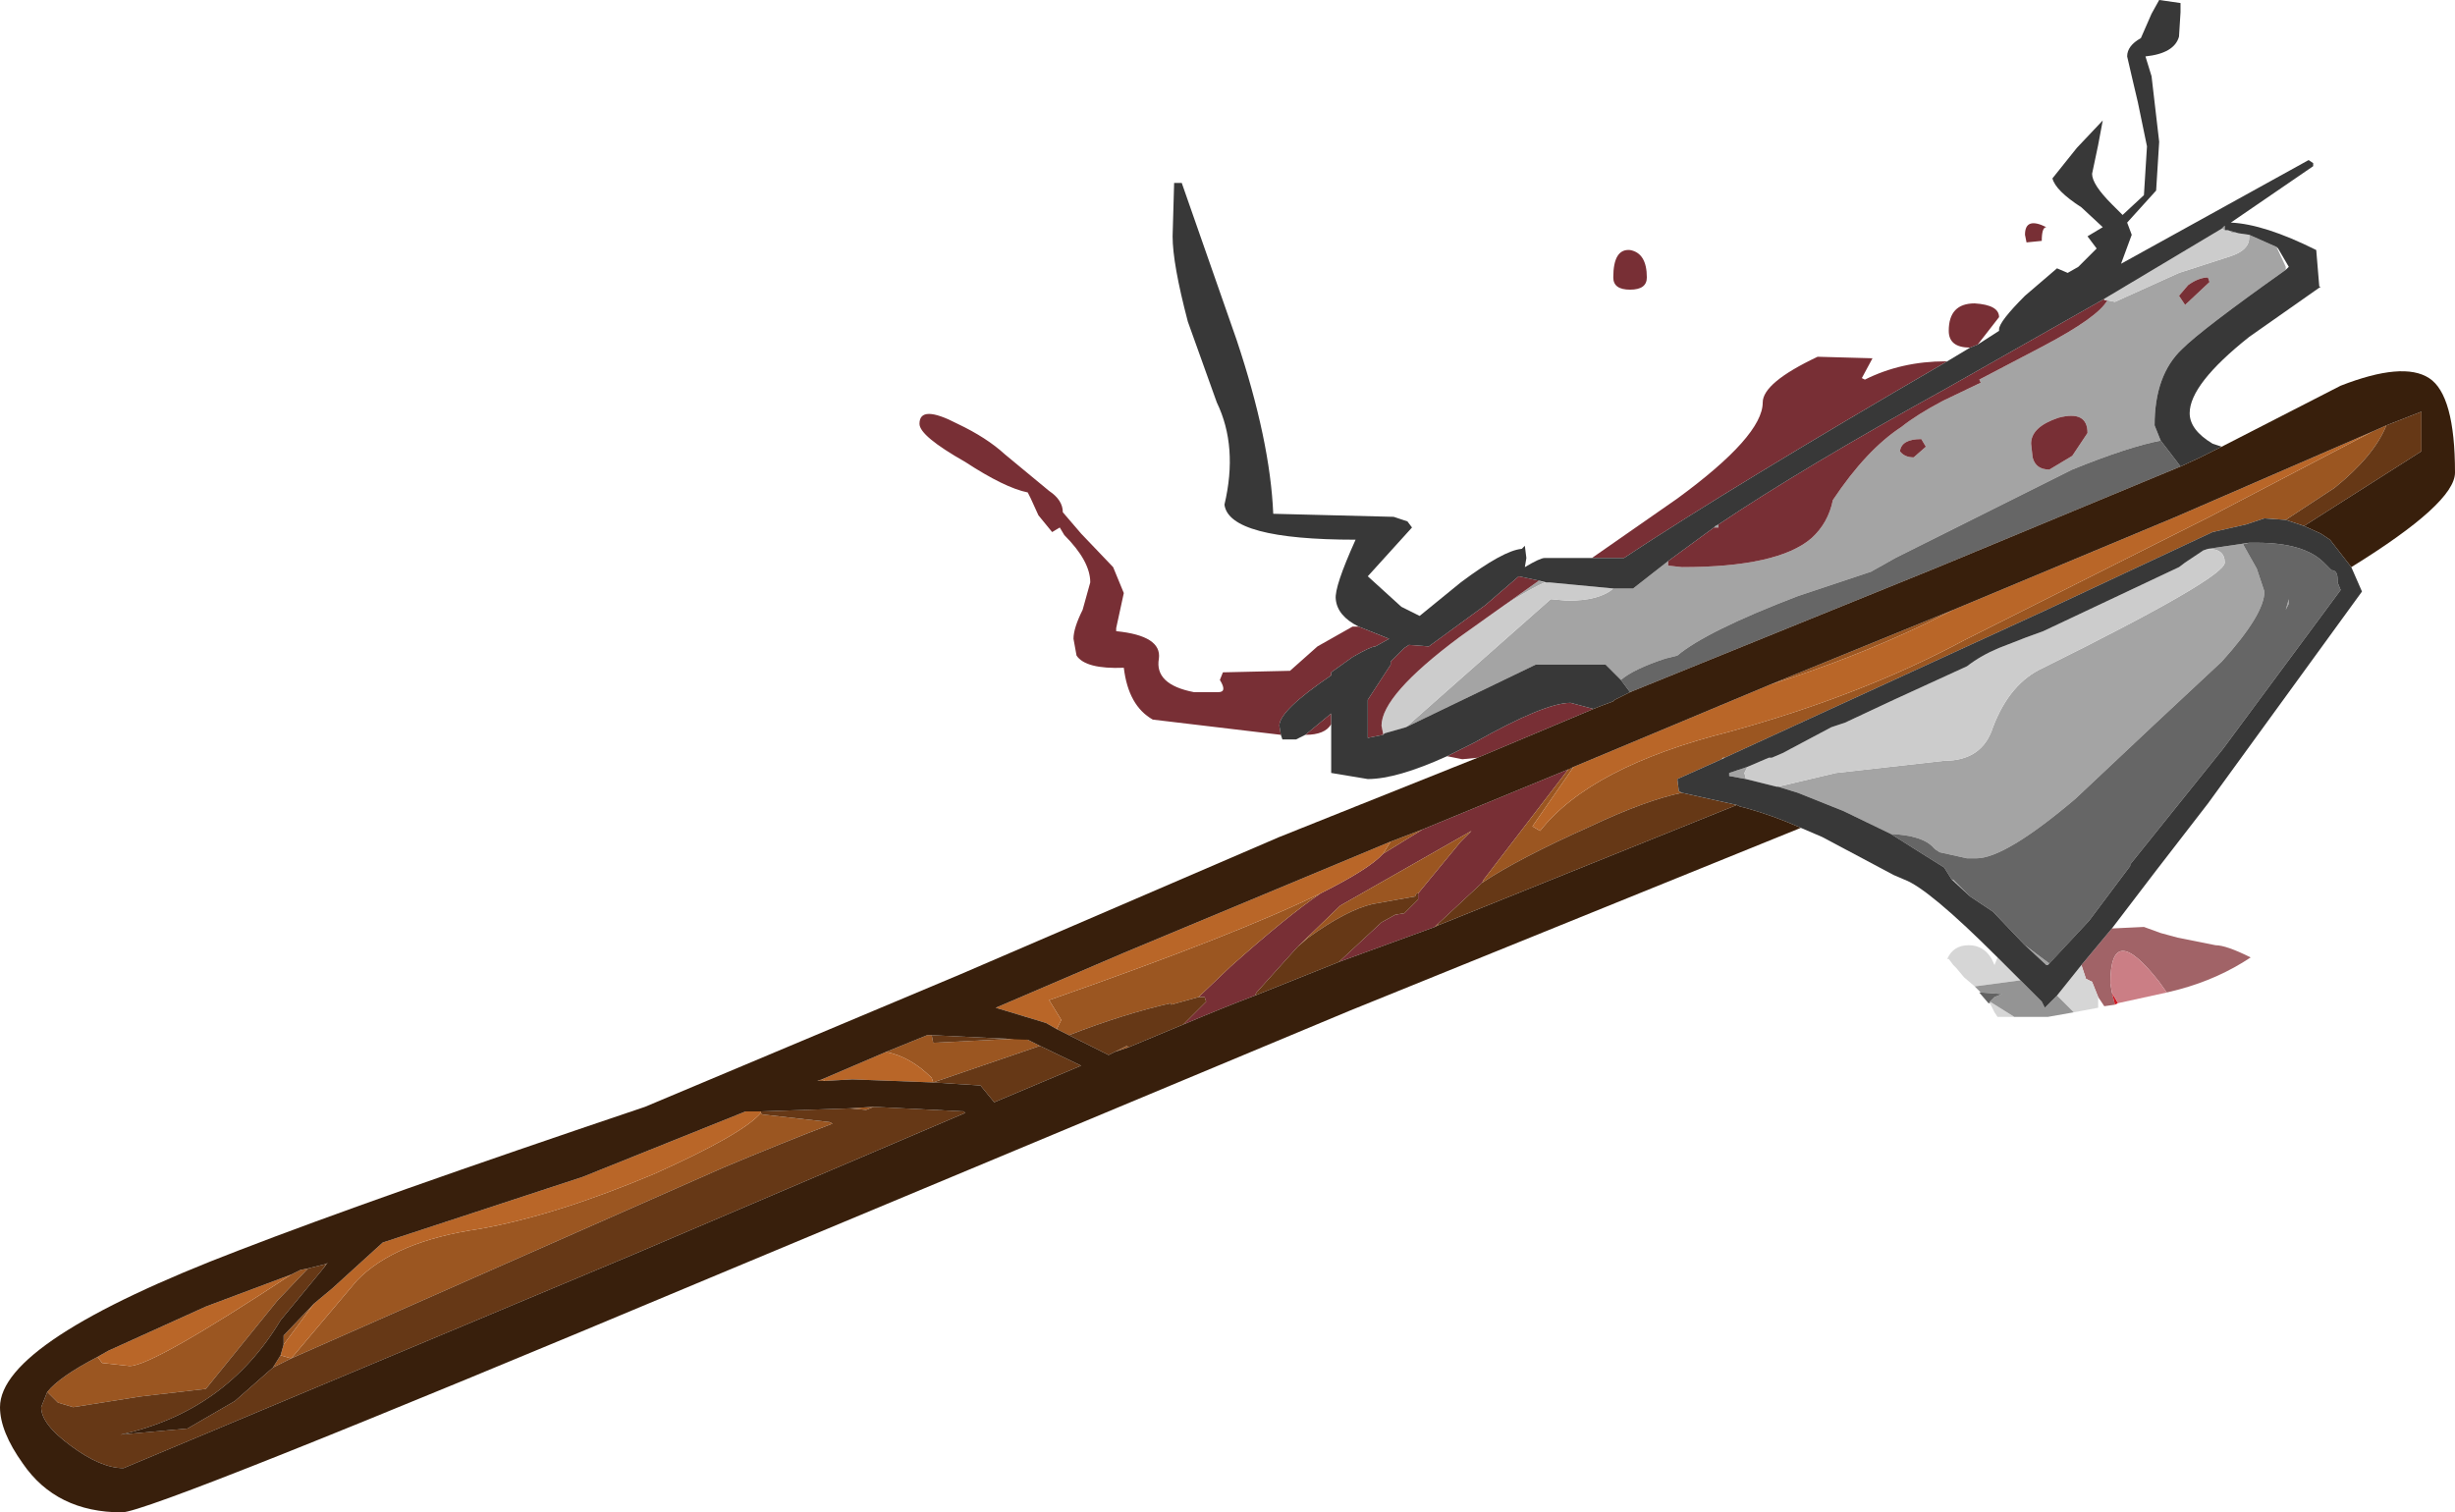 <?xml version="1.0" encoding="UTF-8" standalone="no"?>
<svg xmlns:ffdec="https://www.free-decompiler.com/flash" xmlns:xlink="http://www.w3.org/1999/xlink" ffdec:objectType="shape" height="49.6px" width="80.5px" xmlns="http://www.w3.org/2000/svg">
  <g transform="matrix(1.0, 0.0, 0.0, 1.0, 0.0, 0.0)">
    <path d="M74.65 8.1 L74.95 8.75 74.95 8.85 Q72.2 10.8 71.55 11.45 70.65 12.3 70.65 13.95 L70.85 14.45 Q69.8 14.65 67.95 15.4 L62.15 18.3 61.35 18.75 58.95 19.55 Q55.95 20.7 55.0 21.5 L54.6 21.6 Q53.55 21.95 53.15 22.3 L52.65 21.8 50.35 21.8 46.1 23.85 50.85 19.65 51.4 19.7 Q52.45 19.7 52.9 19.3 L53.55 19.3 54.7 18.4 54.7 18.55 55.15 18.6 Q58.3 18.6 59.4 17.65 59.95 17.15 60.1 16.4 61.2 14.75 62.35 14.0 62.85 13.6 63.7 13.15 L64.95 12.55 64.9 12.45 67.0 11.35 Q68.8 10.4 69.1 9.85 L69.35 9.9 71.45 8.95 73.15 8.4 Q73.75 8.2 73.75 7.8 L73.75 7.7 74.65 8.1 M72.95 7.55 L72.85 7.5 72.95 7.4 72.95 7.55 M73.05 7.55 L73.4 7.65 73.2 7.65 73.05 7.55 M72.45 9.25 L72.4 9.1 Q72.1 9.1 71.75 9.35 L71.45 9.7 71.65 10.0 72.45 9.25 M62.3 14.8 Q62.45 15.0 62.75 15.0 L63.15 14.65 63.0 14.4 Q62.35 14.4 62.3 14.8 M67.2 15.4 L67.95 14.95 68.45 14.2 Q68.45 13.45 67.5 13.7 66.6 14.0 66.6 14.55 L66.65 15.0 Q66.75 15.4 67.2 15.4 M72.4 18.0 L73.75 17.8 73.55 17.85 74.0 18.65 74.25 19.4 Q74.25 20.15 72.85 21.7 L70.6 23.8 68.05 26.2 Q65.75 28.15 64.8 28.15 L64.5 28.15 63.6 27.95 63.45 27.85 63.4 27.8 Q63.05 27.4 62.0 27.35 L60.45 26.6 59.95 26.4 58.95 26.0 58.3 25.8 60.2 25.35 63.75 24.95 Q65.0 24.95 65.35 23.85 65.9 22.4 67.0 21.9 72.95 18.95 72.95 18.45 72.95 18.0 72.4 18.0 M68.5 30.2 L67.15 31.65 67.1 31.65 66.4 31.0 67.2 31.6 68.5 30.2 M64.6 29.4 L64.0 28.85 64.05 28.85 64.6 29.4 M57.25 25.55 L56.7 25.45 56.7 25.35 57.3 25.15 57.2 25.35 57.25 25.55 M75.05 19.65 L75.05 19.8 74.95 20.0 75.05 19.65 M45.35 24.1 L45.35 24.05 45.4 24.05 45.35 24.1 M48.9 20.15 L50.45 19.05 50.65 19.1 Q49.9 19.45 48.9 20.15 M56.2 17.3 L56.25 17.25 56.35 17.2 56.35 17.3 56.2 17.3" fill="#a4a4a4" fill-rule="evenodd" stroke="none"/>
    <path d="M73.75 7.7 L73.75 7.8 Q73.75 8.2 73.15 8.4 L71.45 8.95 69.35 9.9 69.1 9.85 69.0 9.85 69.0 9.8 72.85 7.5 72.95 7.55 73.05 7.55 73.2 7.65 73.4 7.65 73.75 7.7 M52.9 19.3 Q52.45 19.7 51.4 19.7 L50.85 19.65 46.1 23.85 45.4 24.05 45.35 24.05 45.3 23.8 Q45.3 22.8 47.85 20.9 L48.9 20.15 Q49.9 19.45 50.65 19.1 L50.7 19.1 50.8 19.1 52.9 19.3 M57.3 25.15 L58.0 24.85 58.1 24.85 58.45 24.7 60.05 23.85 60.5 23.7 62.1 22.95 64.5 21.85 Q64.95 21.5 65.55 21.25 L66.45 20.9 67.0 20.7 71.45 18.6 71.65 18.45 72.25 18.05 72.4 18.0 Q72.95 18.0 72.95 18.45 72.95 18.95 67.0 21.9 65.9 22.4 65.35 23.85 65.0 24.95 63.75 24.95 L60.2 25.35 58.3 25.8 58.25 25.8 57.25 25.55 57.2 25.35 57.3 25.15" fill="#cccccc" fill-rule="evenodd" stroke="none"/>
    <path d="M48.45 24.85 L47.95 24.9 47.45 24.8 48.35 24.35 Q50.65 23.05 51.5 23.05 L52.25 23.25 48.45 24.85 M43.65 23.75 Q43.45 24.1 42.8 24.1 L43.65 23.4 43.65 23.75 M42.0 24.1 L37.8 23.6 Q37.0 23.15 36.85 21.9 35.6 21.95 35.3 21.5 L35.2 20.95 Q35.2 20.6 35.5 20.0 L35.75 19.1 Q35.75 18.4 34.9 17.55 L34.75 17.3 34.5 17.45 34.05 16.9 33.8 16.35 33.7 16.15 Q32.95 16.0 31.65 15.15 30.15 14.3 30.15 13.9 30.15 13.25 31.4 13.9 32.35 14.35 32.95 14.9 L34.4 16.1 Q34.85 16.4 34.85 16.8 L35.45 17.5 36.5 18.6 36.85 19.45 36.6 20.6 36.6 20.7 Q38.1 20.85 38.0 21.6 37.85 22.45 39.15 22.7 L39.95 22.7 Q40.25 22.7 40.0 22.3 L40.1 22.05 42.3 22.0 43.2 21.2 44.35 20.55 44.55 20.55 45.55 20.95 45.1 21.2 Q44.95 21.2 44.35 21.55 L43.65 22.05 43.65 22.15 Q41.95 23.3 41.95 23.8 L42.0 24.1 M52.2 18.3 L55.0 16.35 Q57.8 14.3 57.8 13.2 57.8 12.55 59.6 11.7 L61.4 11.75 61.05 12.4 61.15 12.45 Q62.35 11.85 63.8 11.85 L63.85 11.85 Q56.8 15.95 53.25 18.3 L52.2 18.3 M64.6 11.4 Q63.9 11.4 63.9 10.85 63.9 9.95 64.75 9.95 65.55 10.0 65.55 10.4 L64.85 11.3 64.6 11.4 M69.1 9.85 Q68.8 10.4 67.0 11.35 L64.9 12.45 64.95 12.55 63.7 13.15 Q62.85 13.6 62.35 14.0 61.2 14.75 60.1 16.4 59.95 17.15 59.4 17.65 58.3 18.6 55.15 18.6 L54.7 18.55 54.7 18.4 56.2 17.3 56.35 17.3 56.35 17.2 Q59.1 15.35 63.8 12.75 L69.0 9.8 69.0 9.85 69.1 9.85 M72.45 9.25 L71.65 10.0 71.45 9.7 71.75 9.35 Q72.1 9.1 72.4 9.1 L72.45 9.25 M66.4 7.7 Q66.4 7.1 67.1 7.45 66.95 7.45 66.95 7.9 L66.45 7.95 66.4 7.7 M67.2 15.4 Q66.75 15.4 66.65 15.0 L66.6 14.55 Q66.6 14.0 67.5 13.7 68.45 13.45 68.45 14.2 L67.95 14.95 67.2 15.4 M62.3 14.8 Q62.35 14.4 63.0 14.4 L63.15 14.65 62.75 15.0 Q62.45 15.0 62.3 14.8 M52.9 9.1 Q52.9 8.15 53.45 8.2 54.0 8.3 54.0 9.1 54.0 9.5 53.45 9.5 52.9 9.5 52.9 9.1 M45.35 24.05 L45.35 24.1 44.85 24.2 44.85 22.95 45.6 21.8 45.6 21.7 46.05 21.25 46.2 21.15 46.85 21.2 48.7 19.85 49.8 18.9 50.5 19.05 50.45 19.05 48.9 20.15 47.85 20.9 Q45.3 22.8 45.3 23.8 L45.35 24.05 M51.5 25.2 L51.45 25.2 48.65 28.85 48.6 28.95 47.15 30.3 47.05 30.4 43.9 31.55 45.3 30.25 45.75 30.0 46.05 29.95 46.5 29.5 46.5 29.3 47.9 27.6 48.25 27.25 43.95 29.7 42.55 31.05 41.2 32.55 41.15 32.65 Q40.1 33.05 38.8 33.6 L39.55 32.85 39.5 32.7 39.45 32.7 39.3 32.7 40.35 31.7 Q42.2 30.05 43.3 29.3 44.9 28.5 45.35 28.0 L46.65 27.2 51.5 25.2" fill="#782f35" fill-rule="evenodd" stroke="none"/>
    <path d="M53.15 22.3 Q53.55 21.95 54.6 21.6 L55.0 21.5 Q55.95 20.7 58.95 19.55 L61.35 18.75 62.15 18.3 67.95 15.4 Q69.8 14.65 70.85 14.45 L71.35 15.1 71.5 15.3 63.55 18.6 53.45 22.7 53.15 22.3 M73.75 17.8 L74.0 17.8 Q75.55 17.8 76.2 18.45 L76.45 18.7 Q76.65 18.7 76.65 19.0 L76.65 19.1 76.75 19.35 72.9 24.55 69.85 28.35 69.85 28.4 68.5 30.2 67.2 31.6 66.4 31.0 66.35 30.95 65.35 29.9 64.6 29.4 64.05 28.85 64.0 28.85 63.75 28.45 62.95 27.95 62.0 27.35 Q63.05 27.4 63.4 27.8 L63.45 27.85 63.6 27.95 64.5 28.15 64.8 28.15 Q65.75 28.15 68.05 26.2 L70.6 23.8 72.85 21.7 Q74.25 20.15 74.25 19.4 L74.0 18.65 73.55 17.85 73.75 17.8 M75.05 19.65 L74.95 20.0 75.05 19.8 75.05 19.65" fill="#666666" fill-rule="evenodd" stroke="none"/>
    <path d="M64.05 20.0 L63.15 20.45 Q60.75 21.6 58.05 22.45 L64.05 20.0 M51.6 25.15 L50.25 27.1 50.5 27.25 Q52.15 25.15 56.7 24.0 61.05 22.8 64.4 21.0 L72.45 16.95 77.8 14.15 78.25 13.95 Q77.85 14.95 76.55 16.0 L74.95 17.05 74.25 17.0 73.65 17.2 72.55 17.45 67.0 20.05 56.55 24.85 56.5 24.85 56.45 24.9 55.0 25.55 55.05 25.95 55.15 26.0 Q53.95 26.25 52.15 27.1 49.8 28.15 48.6 28.95 L48.65 28.85 51.45 25.2 51.5 25.2 51.55 25.2 51.55 25.15 51.6 25.15 M45.6 27.6 L46.65 27.2 45.35 28.0 45.6 27.6 M46.5 29.3 L46.45 29.3 46.4 29.4 45.0 29.65 Q44.15 29.85 42.9 30.75 L42.55 31.05 43.95 29.7 48.25 27.25 47.9 27.6 46.5 29.3 M41.2 32.55 L41.15 32.65 41.2 32.55 M47.05 30.4 L47.15 30.3 47.15 30.35 47.05 30.4 M43.3 29.3 Q42.2 30.05 40.35 31.7 L39.3 32.7 38.4 32.95 38.4 32.9 Q36.85 33.25 35.05 33.95 L34.65 33.75 34.7 33.65 34.8 33.45 34.4 32.8 Q40.55 30.65 43.3 29.3 M9.55 41.8 L9.85 41.65 10.1 41.6 9.1 42.65 6.75 45.55 4.6 45.8 2.4 46.15 1.9 46.0 1.55 45.65 Q1.95 45.15 3.2 44.5 L3.35 44.7 4.25 44.8 Q5.0 44.8 9.55 41.8 M10.7 41.45 L10.75 41.4 10.6 41.6 10.7 41.45 M8.95 44.85 L9.2 44.45 9.55 44.55 11.7 42.0 Q12.95 40.7 15.75 40.3 18.25 39.85 21.45 38.5 24.35 37.2 24.95 36.5 L25.0 36.55 27.2 36.8 27.3 36.85 Q25.6 37.5 23.7 38.3 L9.55 44.55 8.95 44.85 M9.3 44.1 L9.3 43.8 10.3 42.75 9.3 44.1 M27.85 36.35 L28.65 36.3 28.4 36.4 27.85 36.35 M29.05 34.5 L30.4 33.95 30.55 33.95 30.6 34.2 33.6 34.05 33.7 34.1 33.8 34.15 34.1 34.3 30.6 35.5 30.55 35.35 Q29.85 34.65 29.05 34.5 M36.55 34.5 L36.95 34.3 37.0 34.35 36.55 34.5 M27.05 35.45 L26.8 35.45 26.95 35.4 27.05 35.45" fill="#9b5621" fill-rule="evenodd" stroke="none"/>
    <path d="M58.05 22.45 Q60.75 21.6 63.15 20.45 L64.05 20.0 71.35 16.95 75.15 15.3 77.8 14.15 72.45 16.95 64.4 21.0 Q61.05 22.8 56.7 24.0 52.15 25.15 50.5 27.25 L50.25 27.1 51.6 25.15 58.05 22.45 M45.6 27.6 L45.35 28.0 Q44.9 28.5 43.3 29.3 40.55 30.65 34.4 32.8 L34.8 33.45 34.7 33.65 34.65 33.75 34.3 33.55 32.65 33.05 36.85 31.25 45.6 27.6 M3.2 44.5 L3.55 44.3 6.75 42.85 9.55 41.8 Q5.0 44.8 4.25 44.8 L3.35 44.7 3.2 44.5 M9.2 44.45 L9.3 44.1 10.3 42.75 10.9 42.25 12.55 40.75 19.1 38.6 24.45 36.45 24.95 36.45 24.95 36.5 Q24.35 37.2 21.45 38.5 18.25 39.85 15.75 40.3 12.95 40.7 11.7 42.0 L9.55 44.55 9.2 44.45 M29.05 34.5 Q29.85 34.65 30.55 35.35 L30.6 35.5 27.95 35.4 27.05 35.45 26.95 35.4 29.05 34.5" fill="#b96628" fill-rule="evenodd" stroke="none"/>
    <path d="M74.95 17.05 L76.55 16.0 Q77.85 14.95 78.25 13.95 L79.4 13.5 79.4 14.8 75.55 17.25 74.95 17.05 M55.15 26.0 L56.95 26.4 47.15 30.35 47.15 30.3 48.6 28.95 Q49.8 28.15 52.15 27.1 53.95 26.25 55.15 26.0 M46.5 29.3 L46.5 29.5 46.05 29.95 45.75 30.0 45.3 30.25 43.9 31.55 43.65 31.65 41.15 32.65 41.2 32.55 42.55 31.05 42.9 30.75 Q44.15 29.85 45.0 29.65 L46.4 29.4 46.45 29.3 46.5 29.3 M39.3 32.7 L39.45 32.7 39.5 32.7 39.55 32.85 38.8 33.6 37.0 34.35 36.95 34.3 36.55 34.5 36.45 34.55 36.35 34.6 35.05 33.95 Q36.85 33.25 38.4 32.9 L38.4 32.95 39.3 32.7 M10.1 41.6 L10.7 41.45 10.6 41.6 9.2 43.3 Q7.4 46.3 3.95 47.05 L6.15 46.85 7.7 45.95 8.95 44.85 9.55 44.55 23.7 38.3 Q25.6 37.5 27.3 36.85 L27.2 36.8 25.0 36.55 24.95 36.5 24.95 36.45 27.85 36.35 28.4 36.4 28.65 36.3 31.6 36.45 31.65 36.5 20.75 41.15 4.05 48.15 Q3.3 48.15 2.3 47.4 1.35 46.7 1.35 46.15 L1.55 45.65 1.9 46.0 2.4 46.15 4.6 45.8 6.75 45.55 9.1 42.65 10.1 41.6 M30.6 35.5 L34.1 34.3 35.45 34.95 32.6 36.15 32.15 35.6 30.6 35.5 M33.7 34.1 L33.6 34.05 30.6 34.2 30.55 33.95 33.7 34.1" fill="#663816" fill-rule="evenodd" stroke="none"/>
    <path d="M69.25 30.45 L70.3 30.4 70.85 30.6 71.4 30.75 72.65 31.0 Q73.0 31.0 73.8 31.4 72.75 32.1 71.45 32.45 L71.05 32.55 70.8 32.2 Q69.2 30.15 69.2 32.25 L69.25 32.55 69.35 32.95 69.0 33.0 68.8 32.7 68.6 32.2 68.4 32.1 68.25 31.65 69.25 30.45" fill="#a16367" fill-rule="evenodd" stroke="none"/>
    <path d="M68.8 32.7 L68.8 33.05 68.0 33.2 67.95 33.15 67.45 32.65 68.25 31.65 68.4 32.1 68.6 32.2 68.8 32.7 M66.05 33.35 L65.5 33.35 65.4 33.2 65.25 32.9 65.25 32.85 66.05 33.35 M64.75 32.35 L64.4 32.05 64.15 31.75 64.05 31.65 63.9 31.45 63.85 31.45 Q64.05 31.0 64.55 31.0 65.15 31.0 65.4 31.65 L65.5 31.4 66.25 32.15 64.75 32.35" fill="#d6d6d6" fill-rule="evenodd" stroke="none"/>
    <path d="M68.0 33.2 L67.15 33.35 66.05 33.35 65.25 32.85 65.4 32.7 65.65 32.6 64.95 32.55 64.75 32.35 66.25 32.15 66.95 32.85 67.05 33.05 67.15 32.95 67.45 32.65 67.95 33.15 68.0 33.2" fill="#949494" fill-rule="evenodd" stroke="none"/>
    <path d="M69.45 32.9 L69.35 32.95 69.25 32.55 69.45 32.9" fill="#d01722" fill-rule="evenodd" stroke="none"/>
    <path d="M71.05 32.55 L69.45 32.9 69.25 32.55 69.2 32.25 Q69.2 30.15 70.8 32.2 L71.05 32.55" fill="#cb7e85" fill-rule="evenodd" stroke="none"/>
    <path d="M64.85 11.3 L65.55 10.85 65.55 10.8 Q65.55 10.55 66.4 9.7 L67.45 8.8 67.8 8.95 68.15 8.75 68.95 7.95 68.75 8.15 68.45 7.75 68.95 7.45 68.25 6.8 Q67.4 6.25 67.3 5.85 L68.1 4.85 68.95 3.95 68.8 4.75 68.6 5.7 Q68.6 6.05 69.25 6.7 L69.6 7.05 70.3 6.4 70.4 4.8 70.1 3.35 69.9 2.5 69.75 1.85 Q69.75 1.5 70.2 1.25 L70.55 0.45 70.8 0.0 71.5 0.1 71.5 0.4 71.45 1.2 Q71.3 1.75 70.35 1.85 L70.55 2.5 70.8 4.65 70.7 6.25 69.75 7.3 69.9 7.7 69.55 8.65 75.7 5.25 75.85 5.35 75.85 5.45 73.15 7.3 Q74.25 7.35 75.95 8.2 L76.05 9.4 76.1 9.4 73.75 11.05 Q71.8 12.6 71.8 13.55 71.8 14.1 72.55 14.55 L72.85 14.65 72.15 15.0 71.5 15.3 71.35 15.1 70.85 14.45 70.65 13.95 Q70.65 12.3 71.55 11.45 72.2 10.8 74.95 8.85 L75.05 8.75 74.7 8.15 74.65 8.1 73.75 7.7 73.4 7.65 73.05 7.55 72.95 7.55 72.95 7.4 72.85 7.5 69.0 9.8 63.8 12.75 Q59.1 15.35 56.35 17.2 L56.25 17.25 56.2 17.3 54.7 18.4 53.55 19.3 52.9 19.3 50.8 19.1 50.7 19.1 50.5 19.05 49.8 18.9 48.7 19.85 46.85 21.2 46.2 21.15 46.05 21.25 45.6 21.7 45.6 21.8 44.85 22.95 44.85 24.2 45.35 24.1 45.4 24.05 46.1 23.85 50.35 21.8 52.65 21.8 53.15 22.3 53.45 22.7 52.95 22.95 52.9 23.0 52.5 23.15 52.25 23.25 51.5 23.05 Q50.65 23.05 48.35 24.35 L47.45 24.8 Q45.8 25.55 44.85 25.55 L43.65 25.35 43.65 23.75 43.65 23.4 42.8 24.1 42.5 24.25 42.05 24.25 42.0 24.1 41.95 23.8 Q41.95 23.3 43.65 22.15 L43.65 22.05 44.35 21.55 Q44.95 21.2 45.1 21.2 L45.55 20.95 44.55 20.55 Q43.85 20.2 43.8 19.65 43.75 19.25 44.45 17.7 40.3 17.7 40.15 16.55 40.6 14.65 39.9 13.2 L38.95 10.55 Q38.45 8.65 38.45 7.75 L38.5 6.0 38.75 6.0 40.55 11.15 Q41.65 14.45 41.75 16.85 L45.7 16.95 46.15 17.1 46.3 17.3 44.85 18.9 45.95 19.9 46.55 20.2 47.9 19.1 Q49.3 18.05 49.9 18.0 L50.0 17.9 50.05 18.3 50.0 18.6 Q50.5 18.3 50.65 18.3 L52.2 18.3 53.25 18.3 Q56.8 15.95 63.85 11.85 L64.6 11.4 64.85 11.3 M77.1 18.6 L77.45 19.4 72.4 26.35 70.7 28.55 69.25 30.45 68.25 31.65 67.45 32.65 67.15 32.95 67.05 33.05 66.95 32.85 66.25 32.15 65.5 31.4 Q63.25 29.15 62.45 28.85 L62.1 28.7 59.75 27.45 59.05 27.15 Q58.15 26.75 57.25 26.5 L57.05 26.45 56.95 26.4 55.15 26.0 55.05 25.95 55.0 25.55 56.45 24.9 56.55 24.85 67.0 20.05 72.55 17.45 73.65 17.2 74.25 17.0 74.95 17.05 75.55 17.25 76.1 17.5 76.4 17.7 77.1 18.6 M72.4 18.0 L72.25 18.05 71.65 18.45 71.45 18.6 67.0 20.7 66.45 20.9 65.55 21.25 Q64.95 21.5 64.5 21.85 L62.1 22.95 60.5 23.7 60.05 23.85 58.45 24.7 58.1 24.85 58.0 24.85 57.3 25.15 56.7 25.35 56.7 25.45 57.25 25.55 58.25 25.8 58.3 25.8 58.95 26.0 59.95 26.4 60.45 26.6 62.0 27.35 62.95 27.95 63.75 28.45 64.0 28.85 64.6 29.4 65.35 29.9 66.35 30.95 66.4 31.0 67.1 31.65 67.15 31.65 68.5 30.2 69.85 28.4 69.85 28.35 72.9 24.55 76.75 19.35 76.65 19.1 76.65 19.0 Q76.65 18.7 76.45 18.7 L76.2 18.45 Q75.55 17.8 74.0 17.8 L73.75 17.8 72.4 18.0" fill="#383838" fill-rule="evenodd" stroke="none"/>
    <path d="M72.85 14.65 L76.75 12.65 Q78.8 11.85 79.65 12.4 80.5 12.95 80.5 15.5 80.5 16.5 77.1 18.6 L76.4 17.7 76.1 17.5 75.55 17.25 79.4 14.8 79.4 13.5 78.25 13.95 77.8 14.15 75.15 15.3 71.35 16.95 64.05 20.0 58.05 22.45 51.6 25.15 51.55 25.15 51.55 25.2 51.5 25.2 46.65 27.2 45.6 27.6 36.85 31.25 32.65 33.05 34.3 33.55 34.65 33.75 35.05 33.95 36.35 34.6 36.45 34.55 36.55 34.5 37.0 34.35 38.8 33.6 Q40.1 33.05 41.15 32.65 L43.65 31.65 43.9 31.55 47.05 30.4 47.15 30.35 56.95 26.4 57.05 26.45 57.25 26.5 Q58.15 26.75 59.05 27.15 L44.25 33.15 23.3 41.9 Q4.95 49.6 4.0 49.6 1.85 49.6 0.75 48.0 0.0 46.95 0.0 46.15 0.0 44.0 7.85 41.0 12.25 39.3 21.15 36.3 L31.5 31.95 41.95 27.45 48.45 24.85 52.25 23.25 52.5 23.15 52.9 23.0 52.95 22.95 53.45 22.7 63.55 18.6 71.5 15.3 72.15 15.0 72.85 14.65 M9.55 41.8 L6.75 42.85 3.55 44.3 3.2 44.5 Q1.95 45.15 1.55 45.65 L1.35 46.15 Q1.35 46.7 2.3 47.4 3.3 48.15 4.05 48.15 L20.75 41.15 31.65 36.5 31.6 36.45 28.65 36.3 27.85 36.35 24.95 36.45 24.45 36.45 19.1 38.6 12.55 40.75 10.9 42.25 10.3 42.75 9.3 43.8 9.3 44.1 9.2 44.45 8.95 44.85 7.7 45.95 6.15 46.85 3.95 47.05 Q7.4 46.3 9.2 43.3 L10.6 41.6 10.75 41.4 10.7 41.45 10.1 41.6 9.85 41.65 9.55 41.8 M30.55 33.95 L30.4 33.95 29.05 34.5 26.95 35.4 26.8 35.45 27.05 35.45 27.95 35.4 30.6 35.5 32.15 35.6 32.6 36.15 35.45 34.95 34.1 34.3 33.8 34.15 33.7 34.1 30.55 33.95" fill="#381f0c" fill-rule="evenodd" stroke="none"/>
    <path d="M65.25 32.9 L65.2 32.9 64.9 32.55 64.95 32.55 65.65 32.6 65.4 32.7 65.25 32.85 65.25 32.9" fill="#636363" fill-rule="evenodd" stroke="none"/>
  </g>
</svg>
